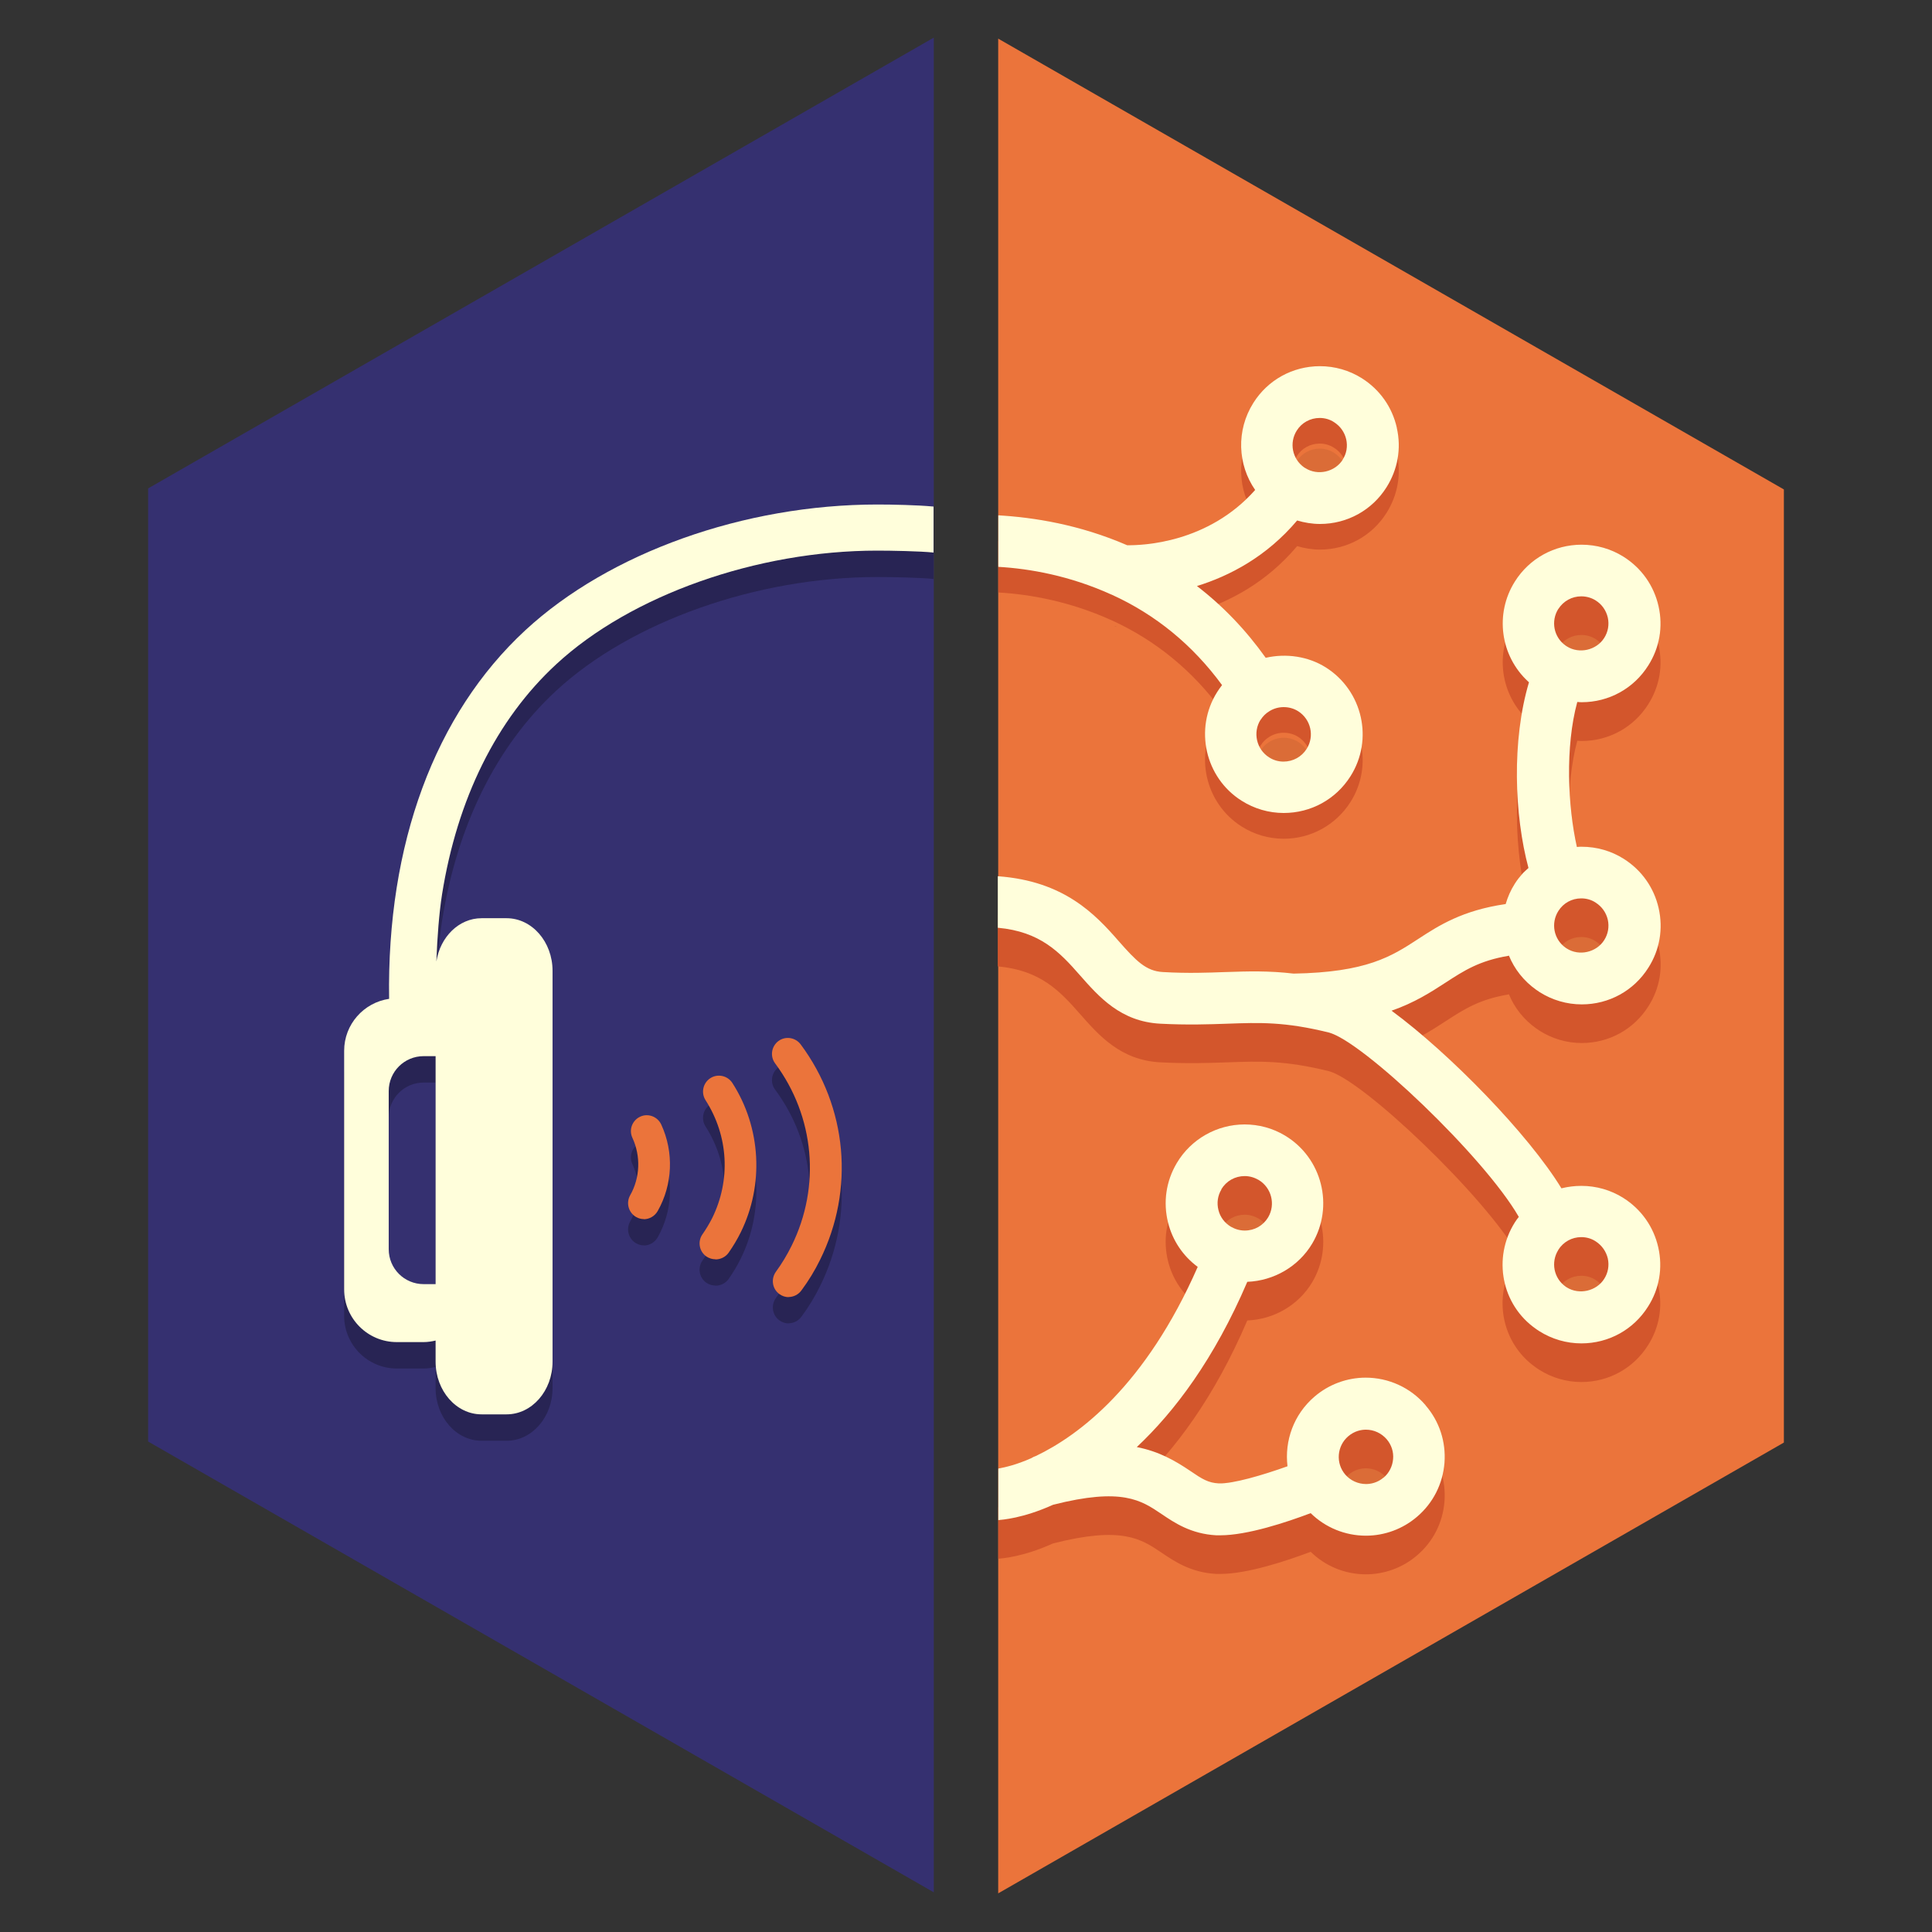 <?xml version="1.0" encoding="UTF-8"?><svg xmlns="http://www.w3.org/2000/svg" xmlns:xlink="http://www.w3.org/1999/xlink" viewBox="0 0 150 150"><rect x="0" y="0" width="150" height="150" fill="#333333" stroke="none"/><defs><style>.c{isolation:isolate;}.d{fill:#fffedb;}.e{fill:#353070;}.f{opacity:.07;}.f,.g{mix-blend-mode:multiply;}.g{opacity:.25;}.h{clip-path:url(#b);}.i{fill:none;}.j{fill:#d3562c;}.k{fill:#eb743b;}</style><clipPath id="b"><rect class="i" x="77.5" y="28.42" width="51.43" height="90.79"/></clipPath></defs><g class="c"><g id="a"><g><polygon class="k" points="77.5 3 77.5 147 138.5 112 138.5 38 77.5 3"/><polygon class="e" points="72.5 2.92 11.5 37.92 11.5 111.92 72.5 146.92 72.5 2.92"/><g class="f"><g class="h"><path d="M94.8,94.73c.39-.65,1.07-1.03,1.82-1.03,.38,0,.75,.1,1.08,.3,1,.6,1.33,1.9,.74,2.9-.39,.65-1.06,1.03-1.82,1.03-.38,0-.75-.11-1.08-.3-.48-.29-.83-.75-.96-1.29-.14-.55-.06-1.12,.23-1.6m12.6,22.36c-.49,.42-1.02,.51-1.37,.51-.62,0-1.21-.27-1.61-.74-.76-.88-.66-2.22,.23-2.98,.49-.42,1.02-.51,1.37-.51,.62,0,1.2,.27,1.61,.74,.37,.43,.55,.98,.5,1.54-.04,.56-.3,1.07-.73,1.44"/><path d="M86.5,48.61c.07,.02,.14,.03,.21,.05-.07-.01-.14-.03-.21-.05"/><path d="M97.88,58.26c.17-.27,.39-.49,.67-.66,.33-.21,.72-.32,1.12-.32s.79,.11,1.12,.32c.99,.63,1.28,1.94,.66,2.92-.39,.62-1.06,.99-1.8,.99-.4,0-.78-.11-1.12-.33-.98-.63-1.28-1.94-.66-2.92m6.38-20.19c-.6,.95-1.94,1.27-2.91,.65l-.1-.06c-.91-.65-1.16-1.9-.56-2.85,.38-.61,1.05-.98,1.78-.98,.4,0,.79,.11,1.12,.33,.48,.3,.81,.77,.94,1.33,.12,.55,.03,1.1-.28,1.58"/><path d="M121.03,49.67c.39-.62,1.05-.98,1.78-.98,.4,0,.79,.11,1.12,.33,.48,.3,.81,.77,.94,1.33,.12,.55,.02,1.11-.28,1.58-.6,.95-1.94,1.27-2.91,.65l-.09-.06c-.92-.65-1.16-1.9-.56-2.85m0,23.46c.39-.61,1.05-.98,1.78-.98,.4,0,.79,.11,1.12,.33,.48,.3,.81,.77,.94,1.33,.12,.55,.02,1.11-.28,1.58-.6,.95-1.94,1.27-2.91,.65l-.09-.06c-.92-.65-1.16-1.9-.56-2.85m0,26.3c.39-.61,1.05-.98,1.78-.98,.4,0,.79,.11,1.12,.33,.48,.3,.81,.77,.94,1.33,.12,.55,.02,1.11-.28,1.58-.6,.95-1.94,1.27-2.91,.65l-.09-.06c-.92-.65-1.16-1.9-.56-2.85"/><path d="M110.68,109.1c-1.16-1.36-2.86-2.14-4.65-2.14-1.46,0-2.88,.53-3.98,1.48-1.61,1.38-2.33,3.43-2.09,5.4-1.95,.7-4.26,1.37-5.33,1.33-.82-.04-1.3-.34-2.22-.97-1.17-.79-2.42-1.51-4.15-1.85,2.94-2.76,6.01-6.83,8.58-12.83,2.06-.08,3.98-1.19,5.04-2.97,1.72-2.9,.77-6.66-2.12-8.39-.95-.57-2.03-.86-3.13-.86-2.15,0-4.16,1.14-5.26,2.99-.84,1.41-1.08,3.05-.68,4.64,.35,1.39,1.16,2.59,2.3,3.43-4.05,9.22-9.22,13.08-12.56,14.68-.13,.04-.25,.1-.36,.17-1.19,.53-2.05,.71-2.56,.81v4c.27-.03,1.88-.12,4.25-1.19,5.35-1.36,6.84-.35,8.41,.71,1.02,.69,2.29,1.55,4.26,1.66,.1,0,.2,0,.31,0,2.11,0,5.17-1.02,7.02-1.72,1.14,1.12,2.68,1.75,4.29,1.75,1.46,0,2.88-.53,3.98-1.48,1.24-1.06,1.99-2.55,2.12-4.18,.12-1.63-.39-3.21-1.46-4.45m-15.87-16.78c.39-.65,1.07-1.03,1.82-1.03,.38,0,.75,.11,1.08,.3,1,.6,1.33,1.9,.74,2.9-.39,.65-1.06,1.03-1.82,1.03-.38,0-.75-.11-1.08-.3-.48-.29-.83-.75-.96-1.29-.14-.55-.06-1.12,.23-1.6m12.6,22.36c-.49,.42-1.02,.51-1.37,.51-.62,0-1.21-.27-1.61-.73-.76-.88-.66-2.22,.23-2.98,.49-.42,1.02-.51,1.37-.51,.62,0,1.2,.27,1.61,.74,.37,.43,.55,.98,.5,1.54s-.3,1.07-.73,1.44"/><path d="M86.5,46.21c.07,.02,.14,.03,.21,.05-.07-.01-.14-.03-.21-.05"/><path d="M108.45,33.21c-.36-1.6-1.32-2.96-2.71-3.84-.98-.62-2.11-.94-3.26-.94-2.12,0-4.05,1.07-5.17,2.85-1.35,2.14-1.22,4.8,.14,6.76-3.65,4.12-8.71,4.31-9.94,4.29-3.69-1.6-7.23-2.16-10-2.32v4c2.44,.14,5.55,.69,8.75,2.14,0,0,0,0,.01,0,3.45,1.56,6.33,3.93,8.61,7.04-.13,.17-.26,.35-.38,.54-1.8,2.85-.94,6.65,1.9,8.44,.98,.62,2.11,.95,3.27,.95,2.11,0,4.05-1.06,5.18-2.85,1.81-2.85,.95-6.64-1.91-8.45-1.38-.87-3.09-1.11-4.67-.75-1.54-2.16-3.32-4.02-5.34-5.57,2.52-.78,5.4-2.27,7.78-5.09,.57,.17,1.17,.27,1.77,.27,2.12,0,4.05-1.07,5.17-2.85,.87-1.38,1.16-3.01,.8-4.6m-10.57,22.65c.17-.27,.39-.49,.67-.66,.33-.21,.72-.32,1.12-.32s.79,.11,1.12,.32c.99,.63,1.28,1.94,.66,2.92-.39,.62-1.06,.99-1.8,.99-.4,0-.78-.11-1.12-.33-.98-.62-1.28-1.94-.66-2.92m6.38-20.19c-.6,.95-1.94,1.27-2.91,.65l-.1-.06c-.91-.65-1.16-1.9-.56-2.85,.38-.61,1.05-.98,1.78-.98,.4,0,.79,.11,1.12,.33,.48,.31,.81,.77,.94,1.33,.12,.55,.03,1.11-.28,1.58"/><path d="M117.15,74.19c.42,1.03,1.14,1.96,2.11,2.65,.07,.05,.15,.1,.28,.19,.98,.62,2.11,.95,3.27,.95,2.12,0,4.05-1.07,5.17-2.85,.88-1.38,1.16-3.01,.8-4.61-.36-1.6-1.32-2.96-2.71-3.84-.98-.62-2.11-.94-3.27-.94-.12,0-.25,0-.37,.02-.71-3.16-.92-7.77,.03-11.26,.11,.01,.23,.02,.34,.02,2.12,0,4.05-1.07,5.17-2.85,.88-1.38,1.16-3.01,.8-4.6-.36-1.6-1.32-2.96-2.71-3.84-.98-.62-2.11-.94-3.27-.94-2.11,0-4.05,1.07-5.17,2.85-1.6,2.53-1.12,5.8,1.02,7.77,.02,.02,.05,.04,.07,.06-1.35,4.52-1.14,10.32-.04,14.42-.14,.13-.29,.26-.43,.4-.23,.26-.45,.53-.63,.82-.32,.5-.55,1.03-.71,1.58-3.37,.49-5.2,1.67-6.82,2.73-2.04,1.33-3.96,2.57-9.64,2.67-1.96-.23-3.55-.18-5.29-.12-1.43,.05-2.91,.11-4.85,0-1.34-.07-2.1-.88-3.46-2.42-1.8-2.06-4.22-4.65-9.37-5.02v4c3.29,.3,4.8,1.89,6.36,3.67,1.49,1.69,3.17,3.62,6.26,3.78,2.12,.11,3.76,.05,5.21,0,2.49-.09,4.45-.16,7.85,.68,2.61,.64,12.1,9.67,14.77,14.32-.11,.14-.22,.28-.31,.43-1.74,2.76-1.03,6.39,1.62,8.25,.07,.05,.15,.11,.28,.19,.98,.62,2.11,.95,3.27,.95,2.12,0,4.05-1.07,5.17-2.85,.88-1.37,1.16-3.01,.8-4.6-.36-1.6-1.32-2.96-2.71-3.84-.98-.62-2.11-.94-3.27-.94-.53,0-1.05,.07-1.54,.19-2.56-4.19-8.65-10.45-13.19-13.79,1.81-.63,3.05-1.44,4.21-2.19,1.43-.93,2.61-1.69,4.86-2.07m3.88-26.93c.39-.61,1.05-.98,1.78-.98,.4,0,.79,.11,1.12,.32,.48,.3,.81,.77,.94,1.33,.12,.55,.02,1.11-.28,1.58-.6,.95-1.94,1.27-2.91,.65l-.09-.06c-.92-.65-1.16-1.9-.56-2.85m0,23.46c.39-.62,1.05-.98,1.78-.98,.4,0,.79,.11,1.12,.33,.48,.31,.81,.77,.94,1.33,.12,.55,.02,1.11-.28,1.58-.6,.95-1.94,1.27-2.91,.65l-.09-.06c-.92-.65-1.16-1.9-.56-2.85m0,26.3c.39-.61,1.05-.98,1.78-.98,.4,0,.79,.11,1.12,.33,.48,.31,.81,.78,.94,1.33,.12,.55,.02,1.11-.28,1.58-.6,.95-1.94,1.27-2.91,.66l-.09-.06c-.92-.65-1.16-1.9-.56-2.85"/></g></g><path class="j" d="M110.68,112.1c-1.16-1.36-2.86-2.14-4.65-2.14-1.46,0-2.88,.53-3.98,1.48-1.61,1.38-2.33,3.43-2.09,5.4-1.95,.7-4.26,1.37-5.33,1.33-.82-.04-1.3-.34-2.22-.97-1.17-.79-2.42-1.51-4.15-1.85,2.94-2.76,6.01-6.83,8.58-12.83,2.06-.08,3.98-1.19,5.04-2.97,1.72-2.9,.77-6.66-2.12-8.39-.95-.57-2.03-.86-3.13-.86-2.15,0-4.16,1.14-5.26,2.99-.84,1.41-1.08,3.05-.68,4.64,.35,1.39,1.16,2.59,2.3,3.43-4.05,9.22-9.22,13.08-12.56,14.68-.13,.04-.25,.1-.36,.17-1.19,.53-2.05,.71-2.56,.81v4c.27-.03,1.88-.12,4.25-1.19,5.35-1.36,6.84-.35,8.41,.71,1.02,.69,2.29,1.55,4.26,1.66,.1,0,.2,0,.31,0,2.11,0,5.17-1.02,7.02-1.72,1.14,1.12,2.68,1.75,4.29,1.75,1.46,0,2.88-.53,3.98-1.48,1.24-1.06,1.99-2.54,2.12-4.18,.12-1.63-.39-3.21-1.46-4.45m-15.87-16.78c.39-.65,1.07-1.03,1.82-1.03,.38,0,.75,.11,1.08,.3,1,.6,1.33,1.9,.74,2.9-.39,.65-1.06,1.03-1.82,1.03-.38,0-.75-.11-1.08-.3-.48-.29-.83-.75-.96-1.29-.14-.55-.06-1.12,.23-1.6m12.6,22.36c-.49,.42-1.02,.51-1.37,.51-.62,0-1.21-.27-1.61-.73-.76-.88-.66-2.22,.23-2.98,.49-.42,1.02-.51,1.37-.51,.62,0,1.2,.27,1.61,.74,.37,.43,.55,.98,.5,1.54s-.3,1.07-.73,1.44"/><path d="M86.5,48.61c.07,.02,.14,.03,.21,.05-.07-.01-.14-.03-.21-.05"/><path class="j" d="M108.45,35.21c-.36-1.6-1.32-2.96-2.71-3.84-.98-.62-2.11-.94-3.26-.94-2.12,0-4.05,1.06-5.17,2.85-1.35,2.14-1.22,4.8,.14,6.76-3.65,4.12-8.71,4.31-9.94,4.29-3.69-1.61-7.23-2.17-10-2.32v3.99c2.44,.14,5.55,.69,8.75,2.14h.01c3.45,1.57,6.33,3.93,8.61,7.05-.13,.17-.26,.35-.38,.54-1.8,2.85-.94,6.64,1.9,8.44,.98,.62,2.11,.95,3.27,.95,2.11,0,4.05-1.07,5.18-2.85,1.81-2.85,.95-6.64-1.91-8.45-1.38-.87-3.09-1.11-4.67-.75-1.54-2.16-3.32-4.02-5.34-5.57,2.52-.78,5.4-2.27,7.78-5.1,.57,.17,1.17,.27,1.77,.27,2.12,0,4.05-1.07,5.17-2.85,.87-1.38,1.16-3.01,.8-4.6m-10.57,22.65c.17-.27,.39-.49,.67-.66,.33-.21,.72-.32,1.12-.32s.79,.11,1.12,.32c.99,.63,1.28,1.94,.66,2.92-.39,.62-1.06,.99-1.8,.99-.4,0-.78-.11-1.12-.33-.98-.63-1.28-1.94-.66-2.92m6.38-20.19c-.6,.95-1.94,1.27-2.91,.65l-.1-.06c-.91-.65-1.16-1.9-.56-2.85,.38-.61,1.05-.98,1.78-.98,.4,0,.79,.11,1.12,.33,.48,.3,.81,.77,.94,1.33,.12,.55,.03,1.1-.28,1.58"/><path class="j" d="M117.15,77.19c.42,1.03,1.14,1.96,2.11,2.65,.07,.05,.15,.1,.28,.19,.98,.62,2.11,.95,3.27,.95,2.12,0,4.05-1.07,5.17-2.85,.88-1.37,1.16-3.01,.8-4.6-.36-1.6-1.32-2.96-2.71-3.84-.98-.62-2.11-.94-3.27-.94-.12,0-.25,0-.37,.02-.71-3.16-.92-7.77,.03-11.26,.11,.01,.23,.02,.34,.02,2.12,0,4.05-1.07,5.17-2.85,.88-1.38,1.16-3.01,.8-4.6-.36-1.6-1.32-2.96-2.71-3.84-.98-.62-2.11-.94-3.27-.94-2.11,0-4.05,1.06-5.17,2.85-1.6,2.53-1.12,5.8,1.02,7.77,.02,.02,.05,.04,.07,.06-1.35,4.52-1.14,10.32-.04,14.42-.14,.13-.29,.25-.43,.4-.23,.26-.45,.53-.63,.82-.32,.5-.55,1.03-.71,1.58-3.37,.49-5.2,1.67-6.82,2.73-2.04,1.32-3.96,2.57-9.64,2.66-1.96-.23-3.55-.18-5.29-.12-1.43,.05-2.91,.11-4.85,0-1.34-.07-2.1-.88-3.46-2.42-1.8-2.06-4.22-4.65-9.37-5.02v4c3.29,.3,4.8,1.89,6.36,3.67,1.49,1.69,3.17,3.62,6.26,3.78,2.12,.11,3.76,.05,5.21,0,2.49-.09,4.45-.16,7.85,.68,2.61,.64,12.1,9.67,14.77,14.32-.11,.14-.22,.28-.31,.43-1.74,2.76-1.03,6.39,1.62,8.25,.07,.05,.15,.11,.28,.19,.98,.62,2.11,.95,3.27,.95,2.12,0,4.05-1.07,5.17-2.85,.88-1.37,1.16-3.01,.8-4.6-.36-1.6-1.32-2.96-2.71-3.84-.98-.62-2.11-.94-3.27-.94-.53,0-1.05,.07-1.54,.19-2.56-4.19-8.65-10.45-13.19-13.79,1.81-.63,3.05-1.44,4.21-2.19,1.43-.93,2.61-1.69,4.86-2.07m3.88-26.93c.39-.61,1.05-.98,1.78-.98,.4,0,.79,.11,1.12,.32,.48,.31,.81,.77,.94,1.33,.12,.55,.02,1.11-.28,1.58-.6,.95-1.94,1.27-2.91,.65l-.09-.06c-.92-.65-1.16-1.9-.56-2.85m0,23.46c.39-.62,1.05-.98,1.78-.98,.4,0,.79,.11,1.12,.33,.48,.31,.81,.77,.94,1.33,.12,.55,.02,1.11-.28,1.58-.6,.95-1.94,1.27-2.91,.65l-.09-.06c-.92-.65-1.16-1.9-.56-2.85m0,26.3c.39-.61,1.05-.98,1.78-.98,.4,0,.79,.11,1.12,.33,.48,.31,.81,.78,.94,1.33,.12,.55,.02,1.11-.28,1.58-.6,.95-1.94,1.27-2.91,.66l-.09-.06c-.92-.65-1.16-1.9-.56-2.85"/><path class="d" d="M110.68,109.1c-1.16-1.36-2.86-2.14-4.65-2.14-1.46,0-2.88,.53-3.98,1.48-1.61,1.38-2.33,3.43-2.09,5.4-1.95,.7-4.26,1.37-5.33,1.33-.82-.04-1.3-.34-2.22-.97-1.17-.79-2.42-1.51-4.15-1.85,2.94-2.76,6.01-6.83,8.58-12.83,2.06-.08,3.98-1.19,5.04-2.97,1.72-2.9,.77-6.66-2.12-8.39-.95-.57-2.03-.86-3.13-.86-2.15,0-4.16,1.14-5.26,2.99-.84,1.41-1.08,3.05-.68,4.64,.35,1.39,1.16,2.59,2.3,3.43-4.05,9.22-9.22,13.08-12.56,14.68-.13,.04-.25,.1-.36,.17-1.19,.53-2.05,.71-2.56,.81v4c.27-.03,1.88-.12,4.25-1.19,5.35-1.36,6.84-.35,8.41,.71,1.02,.69,2.29,1.55,4.26,1.66,.1,0,.2,0,.31,0,2.11,0,5.17-1.02,7.02-1.72,1.14,1.12,2.68,1.75,4.29,1.75,1.46,0,2.88-.53,3.98-1.48,1.24-1.06,1.99-2.55,2.12-4.18,.12-1.63-.39-3.21-1.46-4.45m-15.87-16.78c.39-.65,1.07-1.03,1.82-1.03,.38,0,.75,.11,1.08,.3,1,.6,1.33,1.9,.74,2.9-.39,.65-1.06,1.03-1.82,1.03-.38,0-.75-.11-1.08-.3-.48-.29-.83-.75-.96-1.29-.14-.55-.06-1.12,.23-1.6m12.6,22.36c-.49,.42-1.02,.51-1.37,.51-.62,0-1.21-.27-1.61-.73-.76-.88-.66-2.22,.23-2.98,.49-.42,1.02-.51,1.37-.51,.62,0,1.2,.27,1.61,.74,.37,.43,.55,.98,.5,1.54s-.3,1.07-.73,1.44"/><path class="d" d="M86.5,46.21c.07,.02,.14,.03,.21,.05-.07-.01-.14-.03-.21-.05"/><path class="d" d="M108.45,33.21c-.36-1.6-1.32-2.96-2.71-3.84-.98-.62-2.11-.94-3.26-.94-2.12,0-4.05,1.07-5.17,2.85-1.35,2.14-1.22,4.8,.14,6.76-3.65,4.12-8.71,4.31-9.94,4.29-3.69-1.6-7.23-2.16-10-2.32v4c2.44,.14,5.55,.69,8.75,2.14,0,0,0,0,.01,0,3.45,1.56,6.33,3.93,8.61,7.04-.13,.17-.26,.35-.38,.54-1.8,2.85-.94,6.65,1.9,8.44,.98,.62,2.11,.95,3.27,.95,2.11,0,4.05-1.06,5.18-2.85,1.81-2.85,.95-6.64-1.91-8.45-1.38-.87-3.09-1.11-4.67-.75-1.54-2.16-3.32-4.02-5.34-5.57,2.52-.78,5.4-2.27,7.78-5.09,.57,.17,1.17,.27,1.77,.27,2.12,0,4.05-1.07,5.17-2.85,.87-1.38,1.16-3.01,.8-4.6m-10.57,22.65c.17-.27,.39-.49,.67-.66,.33-.21,.72-.32,1.12-.32s.79,.11,1.12,.32c.99,.63,1.28,1.94,.66,2.92-.39,.62-1.06,.99-1.8,.99-.4,0-.78-.11-1.12-.33-.98-.62-1.28-1.94-.66-2.92m6.38-20.19c-.6,.95-1.94,1.27-2.91,.65l-.1-.06c-.91-.65-1.16-1.9-.56-2.85,.38-.61,1.05-.98,1.78-.98,.4,0,.79,.11,1.12,.33,.48,.31,.81,.77,.94,1.33,.12,.55,.03,1.11-.28,1.58"/><path class="d" d="M117.15,74.19c.42,1.03,1.14,1.96,2.11,2.65,.07,.05,.15,.1,.28,.19,.98,.62,2.11,.95,3.27,.95,2.12,0,4.05-1.07,5.17-2.85,.88-1.38,1.16-3.01,.8-4.61-.36-1.6-1.32-2.96-2.71-3.84-.98-.62-2.11-.94-3.27-.94-.12,0-.25,0-.37,.02-.71-3.16-.92-7.77,.03-11.26,.11,.01,.23,.02,.34,.02,2.12,0,4.05-1.07,5.17-2.85,.88-1.38,1.16-3.01,.8-4.6-.36-1.6-1.32-2.96-2.71-3.84-.98-.62-2.11-.94-3.27-.94-2.11,0-4.05,1.07-5.17,2.85-1.6,2.53-1.12,5.8,1.02,7.77,.02,.02,.05,.04,.07,.06-1.35,4.52-1.14,10.32-.04,14.42-.14,.13-.29,.26-.43,.4-.23,.26-.45,.53-.63,.82-.32,.5-.55,1.03-.71,1.58-3.37,.49-5.2,1.67-6.82,2.73-2.04,1.33-3.96,2.57-9.64,2.67-1.96-.23-3.55-.18-5.29-.12-1.43,.05-2.91,.11-4.85,0-1.34-.07-2.1-.88-3.46-2.42-1.8-2.06-4.22-4.65-9.37-5.02v4c3.29,.3,4.8,1.89,6.36,3.67,1.49,1.69,3.17,3.62,6.26,3.78,2.12,.11,3.76,.05,5.21,0,2.49-.09,4.45-.16,7.85,.68,2.61,.64,12.1,9.67,14.77,14.32-.11,.14-.22,.28-.31,.43-1.74,2.76-1.03,6.39,1.62,8.25,.07,.05,.15,.11,.28,.19,.98,.62,2.11,.95,3.27,.95,2.12,0,4.05-1.07,5.17-2.85,.88-1.37,1.16-3.01,.8-4.6-.36-1.6-1.32-2.96-2.71-3.84-.98-.62-2.11-.94-3.27-.94-.53,0-1.05,.07-1.54,.19-2.56-4.19-8.65-10.45-13.19-13.79,1.81-.63,3.05-1.44,4.21-2.19,1.43-.93,2.61-1.69,4.86-2.07m3.88-26.93c.39-.61,1.05-.98,1.78-.98,.4,0,.79,.11,1.12,.32,.48,.3,.81,.77,.94,1.33,.12,.55,.02,1.11-.28,1.58-.6,.95-1.94,1.27-2.91,.65l-.09-.06c-.92-.65-1.16-1.9-.56-2.85m0,23.46c.39-.62,1.05-.98,1.78-.98,.4,0,.79,.11,1.12,.33,.48,.31,.81,.77,.94,1.33,.12,.55,.02,1.11-.28,1.58-.6,.95-1.94,1.27-2.91,.65l-.09-.06c-.92-.65-1.16-1.9-.56-2.85m0,26.3c.39-.61,1.05-.98,1.78-.98,.4,0,.79,.11,1.12,.33,.48,.31,.81,.78,.94,1.33,.12,.55,.02,1.11-.28,1.58-.6,.95-1.94,1.27-2.91,.66l-.09-.06c-.92-.65-1.16-1.9-.56-2.85"/><g><g class="g"><path d="M55.55,99.81c-.24,0-.49-.07-.71-.22-.56-.39-.69-1.17-.3-1.72,.28-.4,.53-.82,.75-1.25,1.46-2.96,1.27-6.38-.51-9.16-.37-.58-.2-1.34,.37-1.71,.57-.37,1.34-.2,1.71,.37,2.23,3.47,2.47,7.91,.65,11.6-.27,.55-.59,1.08-.94,1.58-.24,.34-.63,.52-1.02,.52"/><path d="M61.23,102.75c-.25,0-.5-.08-.72-.24-.55-.4-.67-1.17-.27-1.73,.46-.63,.87-1.31,1.22-2.02,2.28-4.61,1.79-10.03-1.28-14.16-.41-.55-.29-1.32,.25-1.73,.55-.41,1.32-.29,1.73,.25,3.63,4.88,4.21,11.28,1.51,16.73-.41,.84-.9,1.64-1.45,2.38-.24,.33-.62,.51-1,.51"/><path d="M49.99,96.69c-.2,0-.41-.05-.6-.16-.59-.34-.8-1.09-.47-1.68,.78-1.37,.84-3.04,.18-4.47-.29-.62-.02-1.35,.6-1.64,.62-.29,1.35-.01,1.64,.61,.99,2.15,.89,4.66-.28,6.72-.23,.4-.65,.63-1.08,.63"/></g><g><path class="k" d="M55.55,97.77c-.24,0-.49-.07-.71-.22-.56-.39-.69-1.17-.3-1.72,.28-.4,.53-.82,.75-1.25,1.46-2.96,1.27-6.38-.51-9.16-.37-.58-.2-1.34,.37-1.71,.57-.37,1.34-.2,1.71,.37,2.23,3.47,2.47,7.91,.65,11.6-.27,.55-.59,1.08-.94,1.58-.24,.34-.63,.52-1.02,.52"/><path class="k" d="M61.23,100.71c-.25,0-.5-.08-.72-.24-.55-.4-.67-1.17-.27-1.73,.46-.63,.87-1.31,1.22-2.02,2.28-4.61,1.79-10.03-1.28-14.16-.41-.55-.29-1.32,.25-1.73,.55-.41,1.32-.29,1.73,.25,3.63,4.88,4.21,11.28,1.51,16.73-.41,.84-.9,1.64-1.45,2.38-.24,.33-.62,.51-1,.51"/><path class="k" d="M49.99,94.65c-.2,0-.41-.05-.6-.16-.59-.34-.8-1.09-.47-1.68,.78-1.37,.84-3.04,.18-4.47-.29-.62-.02-1.35,.6-1.64,.62-.29,1.35-.01,1.64,.61,.99,2.15,.89,4.66-.28,6.72-.23,.4-.65,.63-1.08,.63"/></g></g><g><g class="g"><path d="M68.13,41.22c-10.35,0-20.83,3.74-27.34,9.76-7.04,6.51-10.76,16.61-10.58,28.62-1.97,.29-3.49,1.98-3.49,4.03v18.53c0,2.26,1.83,4.09,4.09,4.09h2.08c.32,0,.63-.05,.93-.12v1.64c0,2.26,1.6,4.09,3.57,4.09h1.94c1.97,0,3.57-1.83,3.57-4.09v-30.34c0-2.26-1.6-4.09-3.57-4.09h-1.94c-1.76,0-3.21,1.45-3.51,3.36,.07-1.9,.21-3.73,.44-5.21,1.18-7.4,4.21-13.57,8.88-17.88,5.79-5.35,15.57-8.81,24.91-8.81,1.07,0,3.31,.04,4.37,.15v-3.57c-1.23-.12-3.24-.16-4.37-.16Zm-35.24,60.53c-1.5,0-2.71-1.21-2.71-2.71v-12.28c0-1.5,1.21-2.71,2.71-2.71h.93v17.7h-.93Z"/></g><path class="d" d="M68.13,39.17c-10.35,0-20.83,3.74-27.34,9.76-7.04,6.51-10.76,16.61-10.58,28.62-1.97,.29-3.49,1.98-3.49,4.03v18.53c0,2.26,1.83,4.09,4.09,4.09h2.08c.32,0,.63-.05,.93-.12v1.64c0,2.26,1.6,4.09,3.57,4.09h1.94c1.97,0,3.57-1.83,3.57-4.09v-30.34c0-2.26-1.6-4.09-3.57-4.09h-1.94c-1.76,0-3.21,1.45-3.51,3.36,.07-1.9,.21-3.73,.44-5.21,1.18-7.4,4.21-13.57,8.88-17.88,5.79-5.35,15.57-8.81,24.91-8.81,1.07,0,3.31,.04,4.37,.15v-3.57c-1.23-.12-3.24-.16-4.37-.16Zm-35.24,60.53c-1.5,0-2.71-1.21-2.71-2.71v-12.28c0-1.5,1.21-2.71,2.71-2.71h.93v17.7h-.93Z"/></g></g></g></g></svg>